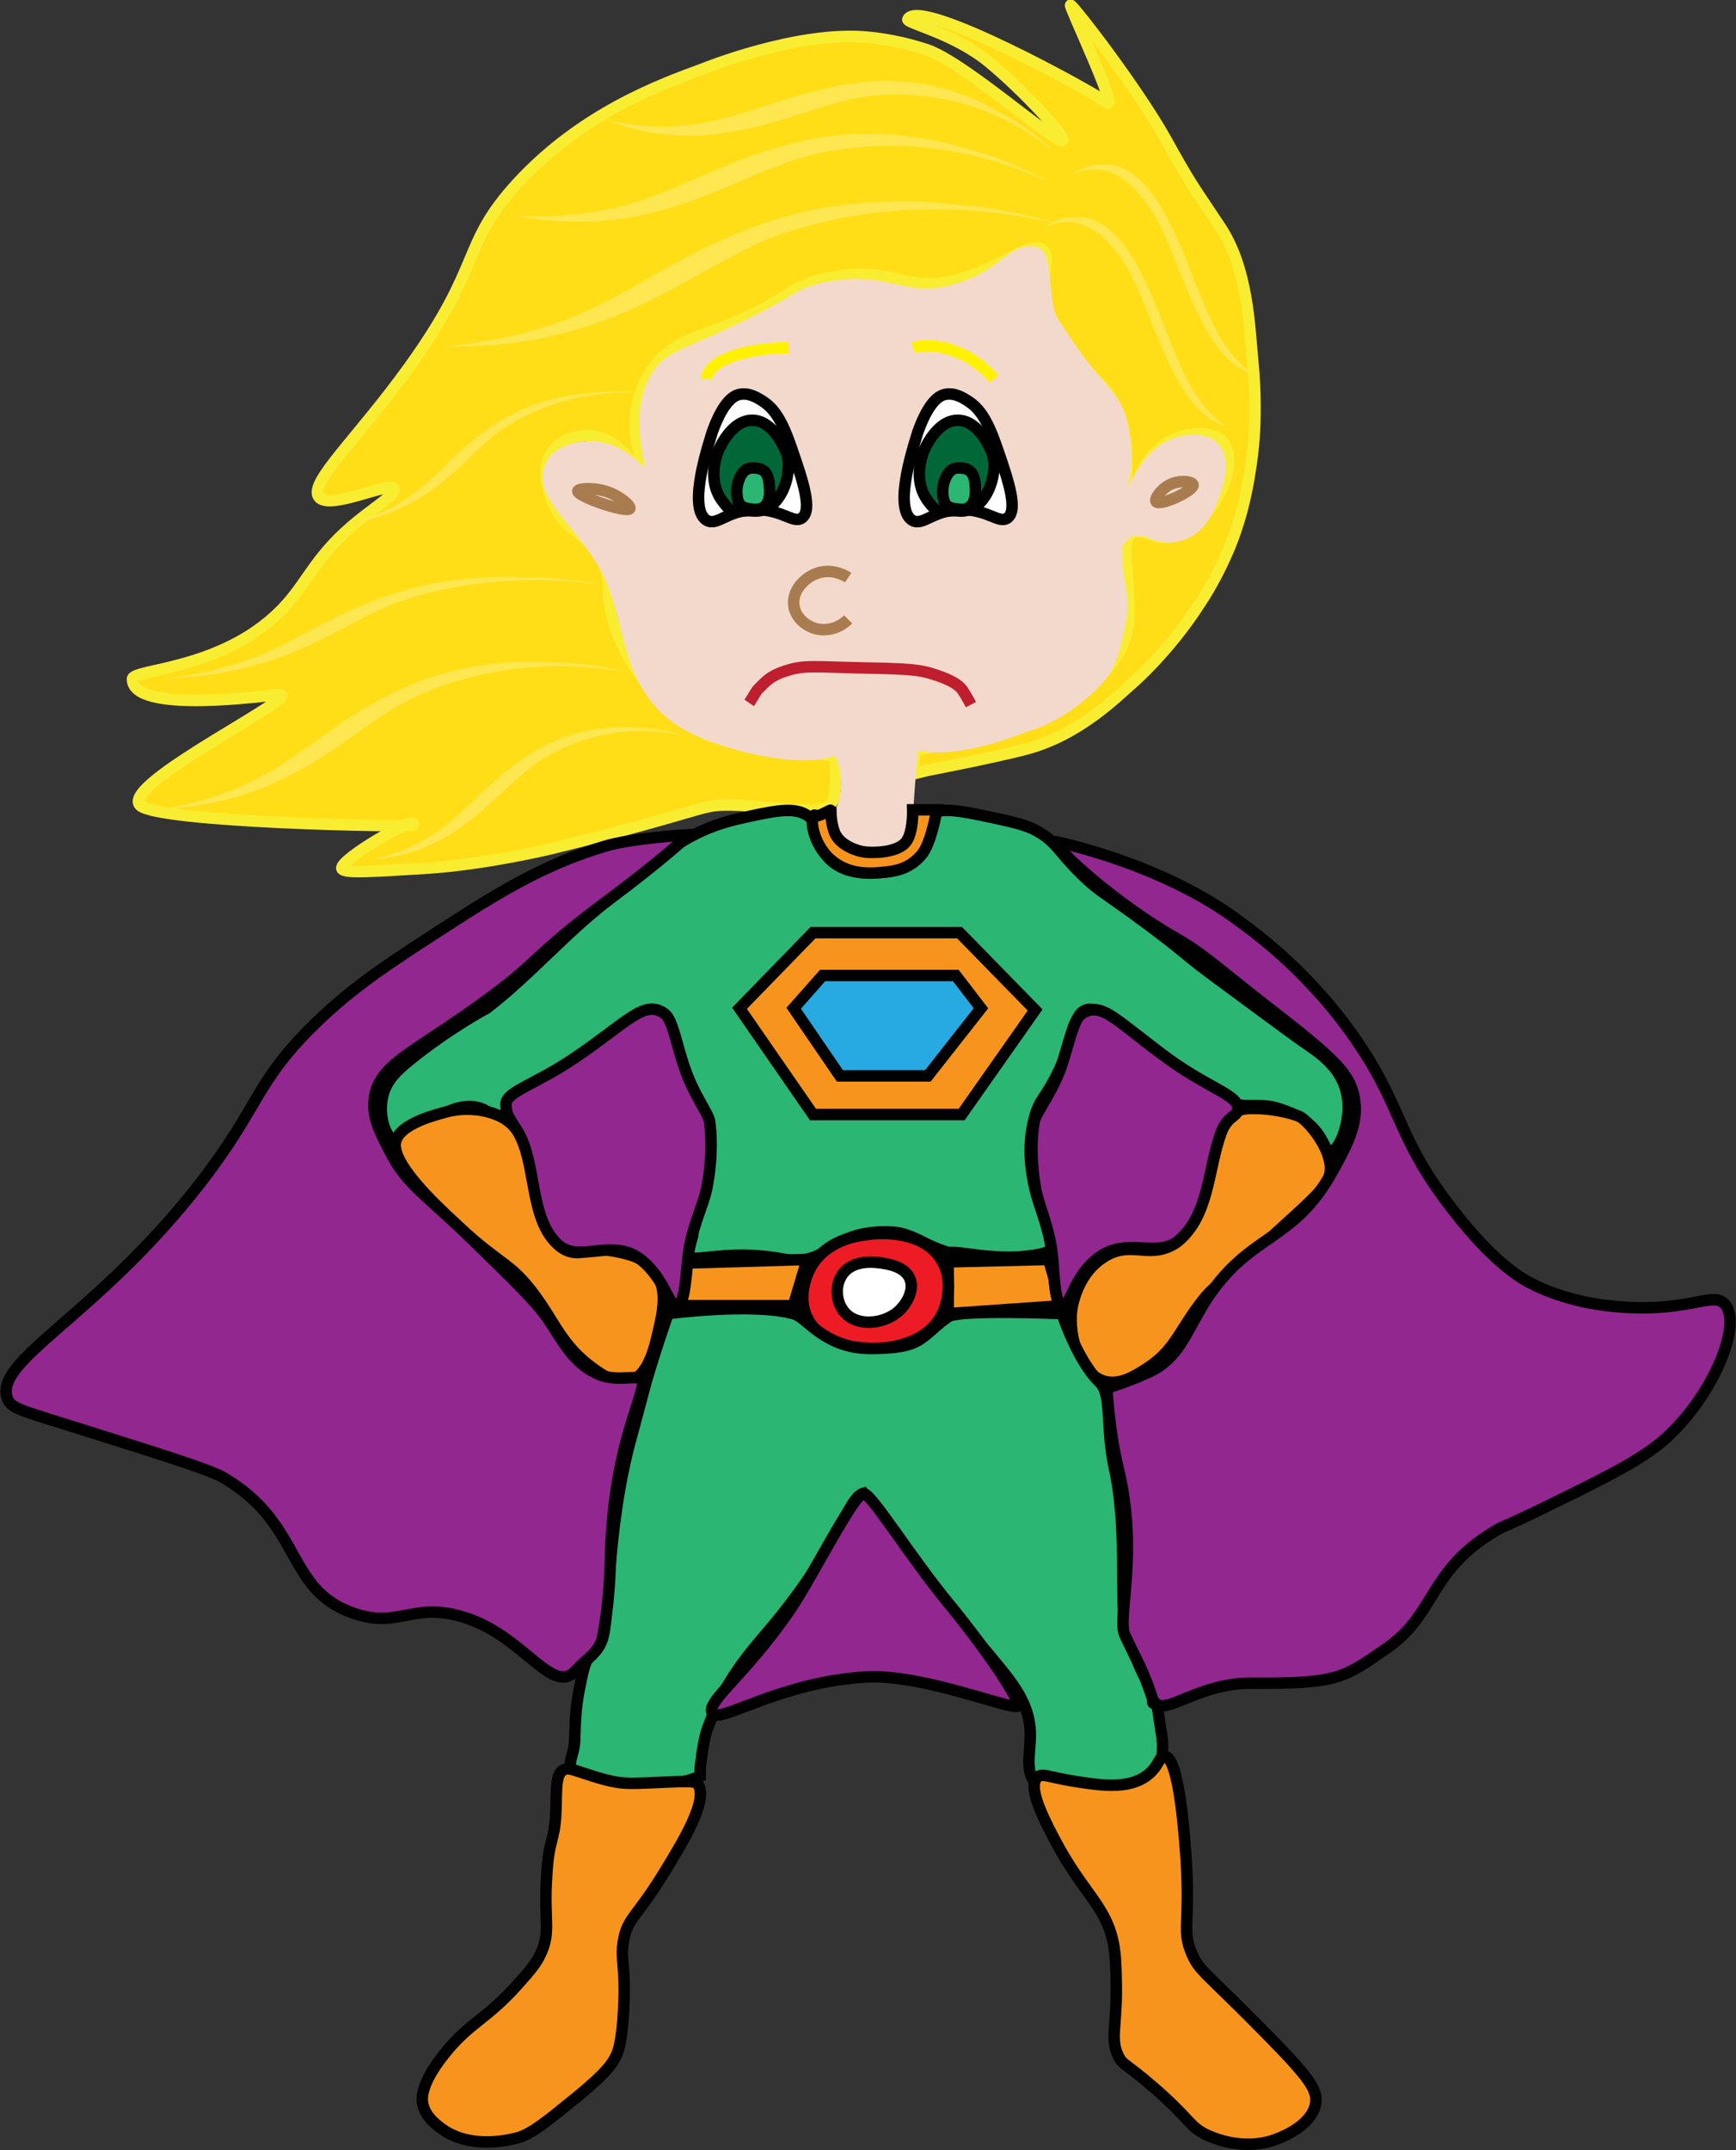 <?xml version="1.0" encoding="utf-8"?>
<!-- Generator: Adobe Illustrator 18.1.0, SVG Export Plug-In . SVG Version: 6.00 Build 0)  -->
<!DOCTYPE svg PUBLIC "-//W3C//DTD SVG 1.1//EN" "http://www.w3.org/Graphics/SVG/1.1/DTD/svg11.dtd">
<svg version="1.1" id="Layer_1" xmlns="http://www.w3.org/2000/svg" xmlns:xlink="http://www.w3.org/1999/xlink" x="0px" y="0px"
	 viewBox="0 0 503.3 623.1" enable-background="new 0 0 503.3 623.1" xml:space="preserve">
<rect x="0" y="0" width="503.3" height="623.1" fill="#333333" stroke="none"/>
<symbol  id="Blond_Hair_4" viewBox="-11.3 -7.7 22.7 15.4">
	<g>
		<path fill="#FEE751" d="M-11.3,7c0,0,5.6,2.6,10.6-1.9c5-4.6,5.8-10.2,12-12.7C4.7-6.5,2.2,0.9-1,4C-6.1,8.9-10.8,7-11.3,7z"/>
	</g>
</symbol>
<path fill="#FFDE17" stroke="#F9ED32" stroke-width="3.32" stroke-miterlimit="10" d="M38.4,196.8c0-3.1,27.6-2.4,44.8-21.8
	c6.4-7.2,8.9-14.6,20.7-24.1c5.3-4.3,11-7.8,10.3-9.2c-1.1-2.4-18.8,6.4-21.8,2.3c-3-4.1,11.4-17,26.4-37.9
	c21.3-29.6,14.8-35,31-52.8c18.9-20.6,41.9-28.9,53.9-33.3c0,0,27.7-11.3,48.2-9.2c5.1,0.5,10.1,1.7,10.1,1.7s3.4,0.8,6.7,1.9
	c11,3.7,37.6,27.7,39.4,26.2c1-0.8-11.2-14.2-21.4-22.6s-24-11.3-23.5-12.4c3.3-6.8,54.3,21.4,57.7,24.1
	c3.6,2.9-11.3-28.6-10.5-28.2c1.4,0.8,19.3,24.1,27.4,38.5c7.6,13.6,7.2,12.6,16,25.8c8,12.1,8.4,28.6,9.4,39
	c0.9,9.1,0.7,17.3,0.4,21.4c-0.4,6.2-1.3,10.9-1.6,12.9c-0.8,4.3-2.3,12.2-6.2,21.1c-2.3,5.3-4.9,9.9-6.4,12.3c0,0-0.8,1.3-1.6,2.5
	c-9,14-19.6,23.1-19.6,23.1c-4.2,3.6-15.2,14.9-30.7,19c-10.6,2.8-32.1,6.8-32.7,7c0,0,0.7-12.4,0.5-6.8c0,0.1,54.1-7.3,61.2-33.4
	c3.1-11.3-3.8-30,3.2-29.9c4.1,0.1,6.4,3.5,12.7,0.6c10.2-4.7,17.7-21.3,11.6-27c-3.5-3.3-11.2-2-16.1,1.1
	c-7.6,4.9-8.3,14.1-10.3,13.8c-2.6-0.4,2.1-15.2-5.7-27.5c-3.1-4.9-5.3-4.9-11.5-13.8c-3.8-5.4-5.7-8.3-6.9-12.6
	c-2.4-9,1.4-13.8-1.1-16.1c-3.4-2.9-10.9,4.3-23,8c-17,5.2-20.1-3.8-39,0c-13.4,2.7-10.3,6.9-35.6,16.1c-4.6,1.7-9.5,3.3-13.8,8
	c-6.7,7.5-6.9,17.2-6.9,18.4c0,9,4.5,15.5,3.4,16.1c-1.3,0.7-5.8-11-14.9-12.6c-4.4-0.8-9.9,0.7-12.6,4.6c-3.3,4.8-0.9,11.3,0,13.8
	c3.7,9.9,10.6,9,14.9,18.4c3.1,6.7,0,8.2,3.4,18.4c2.5,7.2,6,12.2,8,14.9c3,4.1,6.9,9.5,13.8,13.8c5.1,3.2,10.6,4.4,21.8,6.9
	c0,0,5.1-0.8,20.4,1.9c-0.6-3.8,0.8,9.5-0.9,13c-2.5,5.1-15.7,1.3-29.8,1.1c-9.1-0.1-6.3,1.5-51.6,12.6c0,0-18.4,4.5-36,5.7
	c0,0-0.1,0-0.1,0c-16.2,1-24.3,1.6-24.8,0.1c-0.8-2.6,22.2-15.9,20.7-12.6c-0.3,0.7-74.2-0.7-79.2-5.7c-6.1-6.1,48.3-32.3,40.2-32.1
	C78.1,201.4,38.4,207.2,38.4,196.8z"/>
<path fill="#F3D9CC" stroke="#F3D9CC" stroke-width="3.32" stroke-miterlimit="10" d="M262.7,241.8c0,0,0.9-16.7,2-26.5
	c0,0,8.6,4.3,30.8-4.2c2.6-1,11.7-2.8,22.3-13.6c4.8-5,5.7-11.6,6.7-16.2c2.1-9.3-0.7-10.2-0.9-21.6c0,0-2.3-0.6,3.5-5.6
	c0.8-0.6,4.6-0.5,5.5-0.1c2.1,1,5.8,2.3,9.8,1c5.9-1.8,8.1-7.8,9.4-11.3c1-2.6,3.8-10.4,0-14.1c-2.8-2.8-8-2.1-11.3-0.9
	c-10.1,3.7-11.7,16.5-15,16c-2.8-0.4,3.3-6.7-0.2-21.6c-1-4.2-1.6-6-7.8-12.9c-4.5-5.1-8.8-11.7-12.4-17.2c-2.9-4.4-1.5-19-4.9-19.8
	c-6.7-1.5-8.4,6-21.6,10.3c-16.6,5.5-20.6-4-39.5,0c-9.6,2-5.9,3.9-35.7,16.9c-7.3,3.2-9.8,4.3-12.2,7.5
	c-8.8,11.9-0.8,29.9-2.1,31.6c-0.9,1.3-6.8-9.8-17.7-10c-3.7-0.1-9.3,1.3-11.3,4.7c-4.9,8.6,6.9,15.4,14.9,29.2
	c6.2,10.6,6.8,24.5,11.5,33.3c3.8,7.1,8.8,12.8,21.3,17.1c15,5.2,28.9,6.3,35,3.1c0,0,0,0,0,0c5.5,9.2,0.9,18.6,0.9,18.6
	c0,1.1-0.1,2.9-0.1,5.2c1.3,1.1,3.8,2.5,7.1,3.5c0.9,0.3,2,0.4,3.3,0.4C259,244.7,262.7,241.8,262.7,241.8z"/>
<path fill="#2BB673" stroke="#000000" stroke-width="3.32" stroke-miterlimit="10" d="M234.6,236.7c-3.8-3-9.4-1.8-17.9,0
	c-4.1,0.9-9.6,2.1-16.2,5.6c-10,5.3-14.9,11.3-24.1,18.5c-12.9,10-22.6,21.6-35.3,31.4c-0.2,0.1-10.8,5.7-22.4,15.1
	c-3.3,2.7-6.8,5.7-7.8,10.6c-1.2,5.4,0.7,12,3.9,12.9c2.1,0.6,3.2-1.9,9.5-5.6c4.3-2.5,7.9-4.7,12.3-4.5c4.5,0.2,4.9,2.6,8.4,2.8
	c6.5,0.3,14.4-10.9,19.2-14.2c4.4-3,10.7-4.2,17.8-11c3.5-3.3,4.7-5.9,6.7-5.6c3.4,0.5,2.5,7.5,8.4,16.8c3.8,5.9,4.3,6.6,6.1,11.8
	c1.6,4.6,2.5,18.3,0,27.4c0,0-1.9,0.8-2.4,9.4l-1.5,5.7c0.8,2.1,7.6-0.4,17.9,0c10.5,0.4,11.7,2.4,16.8,1.1
	c5.7-1.4,6.1-3.8,12.7-6.3c5.5-2.1,12.6-1.7,14.4-1.2c5.6,1.5,6.4,3.1,12.9,5.3c1.9,0.6,0.8-0.1,5.9,0.6c8.6,1.2,13.9,1.3,19,0.6
	c4.7-0.6,5.3-1.4,5.6-1.7c2.4-3.1-2.2-8.1-4.5-17.9c-0.7-3.1-2.6-11.7,0-20.7c1.6-5.6,3.2-5.2,7.3-14c5.3-11.5,4-15.4,7.3-16.8
	c3.8-1.7,10.8,3.7,24.6,14.6c11.1,8.7,14.1,12.3,20.7,12.9c3.8,0.4,6.3-0.5,11.2,1.1c2.3,0.8,7.2,2.3,10.6,6.7
	c2.5,3.2,2.5,5.5,3.9,5.6c2.2,0.1,4.4-5.3,5-9.5c0.2-1.3,0.7-4.9-0.6-9c-2.1-6.5-7.4-10.1-12.3-13.4c0,0-1.8-1.2-25.2-18.5
	c-9.9-7.3-8.1-6.7-20.2-15.7c-12.6-9.3-13.7-9.3-18.5-14c-7.2-7-7.5-9.7-13.4-12.9c-3.5-1.9-7.8-2.7-16.2-4.5
	c-10.1-2.1-11.9-1.3-12.9-0.6c-3.6,2.7-0.7,7.6-4.5,12.3c-3.8,4.8-10.9,5-13.4,5c-2.7,0.1-8.2,0.2-12.3-3.4
	C236.3,245.2,238.9,240.1,234.6,236.7z"/>
<polygon fill="#F7941E" stroke="#000000" stroke-width="3.32" stroke-miterlimit="10" points="235.7,270.3 214.4,292.2 235.7,323 
	278.8,323 300.1,292.7 278.2,270.3 "/>
<polygon fill="#27AAE1" stroke="#000000" stroke-width="3.32" stroke-miterlimit="10" points="230.1,292.2 243.5,311.8 269,311.8 
	284.4,292.2 277.1,282.7 238.5,282.7 "/>
<path fill="#F7941E" stroke="#000000" stroke-width="3.32" stroke-miterlimit="10" d="M114.7,330.8c-1,3.7,3.5,10.3,11.8,18.5
	c17.8,17.7,20.1,15.3,27.4,24.6c7.1,9.1,8.5,15.9,18.5,23c4.3,3.1,7.3,4.1,10.1,3.4c5.4-1.5,7.3-9.7,8.4-14.6
	c1.3-5.5,2.8-12.3-1.1-17.4c-3-3.9-7.7-4.9-11.2-5.6c-7.6-1.6-9.5,1.2-13.4,0c-11.6-3.4-6.3-32.7-20.2-39.2
	c-5.7-2.7-11.9-2.2-15.1-1.4C126.7,323,116,325.5,114.7,330.8z"/>
<path fill="#F7941E" stroke="#000000" stroke-width="3.32" stroke-miterlimit="10" d="M361.5,321.3c-13.5,1-8.4,33.1-22.2,39.8
	c-7,3.4-12-1.7-19.6,3.4c-7.6,5-8.8,14.1-9,15.1c-1,8.2,2.6,18.8,9.5,20.7c4.3,1.2,8.5-1.3,11.8-3.4c8.8-5.5,9.7-11.2,16.8-20.2
	c3.1-3.9,2.4-2.2,26.3-24.1c7.6-7,11-10.2,10.6-14.6c-0.5-6.4-6.6-13.1-8.7-14.3C374.6,322.5,367.6,320.9,361.5,321.3z"/>
<path fill="#F7941E" stroke="#000000" stroke-width="3.32" stroke-miterlimit="10" d="M197,366.1c-1.1,4.1-2.2,8.2-3.4,12.3h36.4
	L234,365L197,366.1z"/>
<polygon fill="#F7941E" stroke="#000000" stroke-width="3.32" stroke-miterlimit="10" points="274.9,365.7 274.9,380.7 
	307.9,378.4 304,365 "/>
<path fill="#ED1C24" stroke="#000000" stroke-width="3.32" stroke-miterlimit="10" d="M235.1,367.2c-0.5,0.9-4.3,7.9-1.1,14.6
	c4.1,8.7,16.2,8.9,18.5,9c2.7,0.1,15.8-0.1,20.7-10.1c0.2-0.4,3.9-8.1,0-15.1c-5.5-9.9-20.2-8.1-21.8-7.8
	C248.7,358.1,239.6,359.3,235.1,367.2z"/>
<path fill="#FFFFFF" stroke="#000000" stroke-width="3.32" stroke-miterlimit="10" d="M244.1,369.5c-2.1,3.2-1.7,7.8,0.6,10.6
	c3.7,4.6,11.6,3.6,15.7,0c2.3-2,4.8-6.1,3.4-9.5c-1.4-3.4-5.9-4.2-7.8-4.5C254.1,365.8,247.3,364.7,244.1,369.5z"/>
<path fill="#2BB673" stroke="#000000" stroke-width="3.32" stroke-miterlimit="10" d="M193.7,380.7c0,0-3.4,9.5-6.5,20.2
	c-0.5,1.8-2.6,9.9-3.9,14.6c-8.2,28.8-6.2,57.7-9.3,60.6c-4.2,3.8-4.7,6.8-5.8,12.2c-1.4,6.7-1.4,10.3-1.6,16.3
	c-0.1,3.1-1.5,5.3-1.2,7.2c0.6,2.8,5.2,4.2,8.4,5c1.8,0.5,9.3,1.6,15.2,1.3c6.4-0.4,14-3.3,14-3.3v-2.2c0,0,0.7-7.6,2-11.3
	c4-11.2,9.2-18.6,16.4-27c22.5-26,23.9-39.8,28.9-41.5c0,0,9.2,13.8,34.4,44.3c7.6,9.2,13.8,15.5,14,25.2c0.1,5.7-1.7,11.2,1.7,14.6
	c0.8,0.8,2.1,1.8,10.6,2.2c15.3,0.9,19.9-1.9,21.3-2.8c1.5-1,4.3-2.9,4.5-5.6c0.1-2.5,0.5-4.6,0-7.8c-1.3-7.7-0.8-9.8-4.8-16.7
	c-1.8-3-3-7.1-4.7-10.7c-3.6-7.7,0.3-29.7-4.3-50.5c-2.5-11.5-0.5-20.8-4.2-24.4c-6.5-6.3-10.9-19.9-10.9-19.9s-29.8-1.3-33,0.9
	c-8.3,5.9-7.1,9.2-22.5,9.2c-13.3,0-18.5-9-22.1-10C218.5,377.4,193.7,380.7,193.7,380.7z"/>
<path fill="#F7941E" stroke="#000000" stroke-width="3.32" stroke-miterlimit="10" d="M161.2,524.1c0.2-5.4-0.2-9.9,2.2-11.2
	c1.3-0.7,2.7,0,6.2,1.1c4,1.3,8.3,2.7,12.3,2.8c6.7,0.2,19.1-1.2,20.2,0c3.7,4.3-4,16.8-9.5,25.8c-8,13.1-10.6,13.1-11.8,19.6
	c-1.1,5.8,0.7,7,0,20.2c-0.5,9.5-1.6,12.2-2.2,13.4c-1.1,2.3-2.8,4.9-11.2,11.8c-8.6,7-12.9,10.5-16.8,11.8
	c-1.1,0.3-13.9,4.2-23-2.8c-1.5-1.2-4.2-3.2-5-6.7c-0.3-1.3-1-5.6,6.2-14.6c7.3-9.2,12-9.8,21.3-20.2c3.6-4,5.4-6.1,6.7-9
	c3-6.6,0.8-9.6,1.7-22.4C159.1,532.2,160.9,534.1,161.2,524.1z"/>
<path fill="#F7941E" stroke="#000000" stroke-width="3.32" stroke-miterlimit="10" d="M305.7,533c-2.9-5.5-7.9-15.1-5-17.9
	c1.4-1.4,3.6,0,10.6,1.1c7.6,1.2,15.8,2.5,21.3-1.7c3.5-2.7,3.5-5.7,5-5.6c4.3,0.3,5.8,23.7,6.2,28.6c1.4,20.3-1.3,21.5,1.7,28.6
	c2.1,5.1,3.9,5.3,21.3,23c12.5,12.7,15.4,16.5,14.6,20.7c-1.2,6.1-9.2,9.3-11.2,10.1c-9.6,3.7-18.6-0.4-20.2-1.1
	c-5.3-2.5-4.6-4.4-15.7-14c-8.1-7-8.8-6.3-10.1-9c-2.5-5.2-0.2-8.8-0.6-22.4c-0.1-4.3-0.2-6.5-0.6-9
	C321.1,552.4,314.1,549.1,305.7,533z"/>
<path fill="#92278F" stroke="#000000" stroke-width="3.32" stroke-miterlimit="10" d="M306.4,244c0,0,29.2,5.9,51.4,21.9
	c7.2,5.2,22.9,16.8,36.4,37c12.7,19,10.9,27,26.9,47.6c12.3,15.9,20.4,20.3,23.5,21.8c12.5,6.2,26.2,6.8,33,6.7
	c14.4-0.3,19.4-4.3,22.4-1.1c5.2,5.6-3,26-16.8,38.7c-7,6.4-17.2,11.4-37.5,21.3c-10.8,5.2-9.7,4.2-12.9,6.2
	c-18.8,11.5-16.6,23.9-30.8,33.6c-12.3,8.5-13.9,10.3-39.2,10.1c-14.8-0.1-24.5,9-27.6,5.9c-2.6-2.6,0.9,3.8-2.2-4.7
	c-2.1-5.9-4.3-9.5-6.9-15.2c-2.3-5,4.1-23.6-1.9-48.2c-2.7-11-3.3-23.3-3.3-23.3s6-1.8,12.3-4.7c8.4-3.9,10.6-11.3,15.7-19.6
	c13-21.1,25.7-17.2,37.5-38.7c4.1-7.4,7.6-13.7,6.2-21.3c-1.3-6.9-5.9-11.3-24.6-25.8c-12.9-9.9-18.5-15.4-26.9-20.2
	C323.8,262.2,305.1,245.5,306.4,244z"/>
<g>
	<path fill="#27AAE1" stroke="#000000" stroke-width="3.32" stroke-miterlimit="10" d="M313.5,293.9c6-4.2,10.5,2.5,25.8,13.4
		c11.3,8.1,19.8,10.2,19.6,14c-0.1,2.5-3,1.8-4.9,7c-3.8,10.3-3.4,23.9-12.4,31.3c-6.2,5.1-14.8-1.2-23,4.8
		c-7.4,5.4-8.2,14.4-10.6,14c-2.1-0.4-2.3-7.4-2.8-13.4c-0.7-9-4.1-15.3-5-20.7c-1.6-9.1-1-16.5-0.3-19.5c0.6-2.6,4.7-7.5,7.6-15.2
		C309.8,303,311.1,295.6,313.5,293.9z"/>
</g>
<path fill="#92278F" stroke="#000000" stroke-width="3.32" stroke-miterlimit="10" d="M295.1,494.4c-1.4,1.5-27.3-9.3-43.9-8.4
	c-25,1.4-42.4,13.5-44.6,10.6c-2.4-3.2,9.2-10.7,22.6-30.3c6.2-9.2,18.4-33.5,21.1-33.5c2.4,0,13.5,18.3,24.9,32.1
	C286.7,478.9,296.1,493.2,295.1,494.4z"/>
<path fill="#92278F" stroke="#000000" stroke-width="3.32" stroke-miterlimit="10" d="M166.8,484.3c-6.5,7-14.7-9.4-30.8-15.1
	c-16.1-5.7-19.9,3.1-33.6-1.7c-19.6-6.8-14.6-25.7-37.5-39.2c-3.9-2.3-15.7-6-39.2-13.4c-19.5-6.2-22.3-6.5-23.5-9.5
	c-4.4-11.1,25.8-23.7,56-62.7c17.4-22.5,15.5-28.7,33-45.9c11.4-11.1,21.6-17.7,42-30.8c16.3-10.5,28-16.5,42-20.7
	c8.1-2.5,24.6-3.4,24.6-3.4s-7.6,7.2-23.5,19c-23,17.1-19.1,17.4-37,30.2c-19.8,14.3-29.6,17.5-30.8,27.4c-0.6,5.1,1.4,9.2,4.5,15.1
	c5,9.9,10.1,12.1,24.6,26.3c11.9,11.6,17.9,17.4,21.3,22.4c4.5,6.7,7.1,12.3,14,15.7c7,3.4,14.1-1.1,13.4,3.4
	c-1,6.2-8.6,20.8-9.3,49.9c-0.2,6.9-0.6,14.2-2.2,22.7C174,478.7,170.6,480.2,166.8,484.3z"/>
<g>
	<path fill="#92278F" stroke="#000000" stroke-width="3.32" stroke-miterlimit="10" d="M313.5,293.9c6-4.2,10.5,2.5,25.8,13.4
		c11.3,8.1,19.8,10.2,19.6,14c-0.1,2.5-3,1.8-4.9,7c-3.8,10.3-3.4,23.9-12.4,31.3c-6.2,5.1-14.8-1.2-23,4.8
		c-7.4,5.4-8.2,14.4-10.6,14c-2.1-0.4-2.3-7.4-2.8-13.4c-0.7-9-4.1-15.3-5-20.7c-1.6-9.1-1-16.5-0.3-19.5c0.6-2.6,4.7-7.5,7.6-15.2
		C309.8,303,311.1,295.6,313.5,293.9z"/>
</g>
<g>
	<path fill="#92278F" stroke="#000000" stroke-width="3.32" stroke-miterlimit="10" d="M192.7,293.8c-5.9-4.3-10.6,2.3-26.1,12.8
		c-11.5,7.8-20.1,9.8-19.9,13.5c0.1,2.6,0.1,2.6,3.2,7.5c5.9,9.3,3.3,25.7,12.1,33.3c6.1,5.2,15.5-2.2,23.6,4
		c7.2,5.5,8.3,13.9,10.7,13.5c2.1-0.3,2.5-7.4,3.1-13.4c0.9-9,4.4-15.2,5.5-20.6c1.8-9.1,1.3-16.5,0.8-19.5
		c-0.5-2.6-4.6-7.6-7.2-15.4C196.2,303.1,195.1,295.6,192.7,293.8z"/>
</g>
<path fill="#F7941E" stroke="#000000" stroke-width="3.32" stroke-miterlimit="10" d="M236.1,236.2c0.2-0.2,0,0.9,2.8-0.5
	c2.3-1.2,2-0.9,2-0.9s-0.1,3.5,1,6.3c1.4,3.9,6.8,5.6,8.7,5.8c2,0.3,9.8,0.4,12.2-3.1c2-2.8,1.8-9.1,1.8-9.1h7c0,0-1.6,9.8-4.5,13.1
	c-3.6,4.2-7.9,4.7-11,5c-2.9,0.3-9.5,1-14.7-3.2C236.5,245.9,234.4,238.1,236.1,236.2z"/>
<path fill="none" stroke="#A97C50" stroke-width="3.32" stroke-miterlimit="10" d="M335.2,145.4c-0.6-0.8,1.3-3.6,3.9-4.9
	c2.9-1.5,6.6-1,6.8,0C346.3,142.2,336.2,146.8,335.2,145.4z"/>
<path fill="none" stroke="#A97C50" stroke-width="3.32" stroke-miterlimit="10" d="M182.6,147.4c0.4-0.8-3.1-3.9-7.2-5.1
	c-3.4-1-7.7-0.8-7.9,0C167.3,143.9,181.8,148.8,182.6,147.4z"/>
<g>
	<path fill="#FFFFFF" stroke="#000000" stroke-width="3.32" stroke-miterlimit="10" d="M264.5,150.8c3.1,1.8,6-3.1,14.3-3.1
		c7.7,0,10.9,4.2,13.3,2.4c3.1-2.3,0.3-10.7-3.1-20.5c-2.7-7.8-4.9-11.1-8.2-13.3c-1.4-0.9-4-2.6-6.8-2c-1.3,0.3-4.5,1.4-7.9,10.9
		C265.7,126.8,258.5,147.2,264.5,150.8z"/>
	<path fill="#006838" stroke="#000000" stroke-width="3.32" stroke-miterlimit="10" d="M269.1,145.3c-4.5-5.9-1.8-13.1-1.4-14.3
		c0.2-0.5,3.8-9.4,10.2-9.2c5.9,0.2,9.1,8,9.6,9.2c2.3,5.8-1.5,17.7-9.4,17.1C272.8,147.6,272.5,149.9,269.1,145.3z"/>
	<path fill="#2BB673" stroke="#000000" stroke-width="3.32" stroke-miterlimit="10" d="M278.4,147.6c-3.6-0.3-4.9-0.8-5.1-5
		c-0.1-1.9,1-7,4.5-7c3.5,0,4.8,1.3,5,5.9C283,144.8,281.9,147.9,278.4,147.6z"/>
</g>
<g>
	<path fill="#FFFFFF" stroke="#000000" stroke-width="3.32" stroke-miterlimit="10" d="M204.9,150.8c3.1,1.8,6-3.1,14.3-3.1
		c7.7,0,10.9,4.2,13.3,2.4c3.1-2.3,0.3-10.7-3.1-20.5c-2.7-7.8-4.9-11.1-8.2-13.3c-1.4-0.9-4-2.6-6.8-2c-1.3,0.3-4.5,1.4-7.9,10.9
		C206.1,126.8,198.9,147.2,204.9,150.8z"/>
	<path fill="#006838" stroke="#000000" stroke-width="3.32" stroke-miterlimit="10" d="M209.5,145.3c-4.5-5.9-1.8-13.1-1.4-14.3
		c0.2-0.5,3.8-9.4,10.2-9.2c5.9,0.2,9.1,8,9.6,9.2c2.3,5.8-1.5,17.7-9.4,17.1C213.2,147.6,212.9,149.9,209.5,145.3z"/>
	<path fill="#2BB673" stroke="#000000" stroke-width="3.32" stroke-miterlimit="10" d="M218.7,147.6c-3.6-0.3-4.9-0.8-5.1-5
		c-0.1-1.9,1-7,4.5-7c3.5,0,4.8,1.3,5,5.9C223.4,144.8,222.3,147.9,218.7,147.6z"/>
</g>
<path fill="none" stroke="#FFF200" stroke-width="3.32" stroke-miterlimit="10" d="M264.7,100.8c5.2-1.7,15.7,0,23.5,9"/>
<path fill="none" stroke="#FFF200" stroke-width="3.32" stroke-miterlimit="10" d="M204.9,109.8c0-5,10.6-9,23.7-9"/>
<line fill="none" stroke="#000000" stroke-width="3.32" stroke-miterlimit="10" x1="277.4" y1="108.6" x2="277.4" y2="108.6"/>
<g>
	<path fill="none" stroke="#A97C50" stroke-width="3.32" stroke-miterlimit="10" d="M245.9,167.4c-0.6-0.4-4.5-2.8-8.9-1.3
		c-3.9,1.3-7.6,5.3-6.8,9.7c0.6,3.3,3.4,5.5,6,6.3c3.3,1,7.1,0,9.7-2.6"/>
</g>
<use xlink:href="#Blond_Hair_4"  width="22.7" height="15.4" x="-11.3" y="-7.7" transform="matrix(2.315 0 0 -3.955 329.117 93.441)" overflow="visible"/>
<use xlink:href="#Blond_Hair_4"  width="22.7" height="15.4" x="-11.3" y="-7.7" transform="matrix(2.315 0 0 -3.955 337.025 78.187)" overflow="visible"/>
<use xlink:href="#Blond_Hair_4"  width="22.7" height="15.4" x="-11.3" y="-7.7" transform="matrix(-7.624 -0.732 0.344 -3.584 217.524 81.439)" overflow="visible"/>
<use xlink:href="#Blond_Hair_4"  width="22.7" height="15.4" x="-11.3" y="-7.7" transform="matrix(-6.219 -1.794 0.996 -3.451 226.749 56.482)" overflow="visible"/>
<use xlink:href="#Blond_Hair_4"  width="22.7" height="15.4" x="-11.3" y="-7.7" transform="matrix(-4.618 -2.428 1.672 -3.181 241 38.112)" overflow="visible"/>
<use xlink:href="#Blond_Hair_4"  width="22.7" height="15.4" x="-11.3" y="-7.7" transform="matrix(-3.741 0.438 -0.224 -1.915 143.441 132.061)" overflow="visible"/>
<use xlink:href="#Blond_Hair_4"  width="22.7" height="15.4" x="-11.3" y="-7.7" transform="matrix(-5.551 -0.156 5.939145e-02 -2.113 110.886 182.383)" overflow="visible"/>
<use xlink:href="#Blond_Hair_4"  width="22.7" height="15.4" x="-11.3" y="-7.7" transform="matrix(-5.875 -0.165 8.391029e-02 -2.985 114.275 213.676)" overflow="visible"/>
<use xlink:href="#Blond_Hair_4"  width="22.7" height="15.4" x="-11.3" y="-7.7" transform="matrix(-3.945 -0.111 7.423421e-02 -2.641 153.174 230.341)" overflow="visible"/>
<path fill="none" stroke="#BE1E2D" stroke-width="3.32" stroke-miterlimit="10" d="M217.2,203.7c1.5-2.2,1.8-3.2,2.7-4.1
	c2-1.9,3.1-3.6,7.7-5.1c5.6-1.9,8.5-1.2,23.8-0.9c12.2,0.2,15.3,0.6,18.6,1.6c4.2,1.3,7.6,2.7,9.1,4.9c0.9,1.3,2.4,4.1,2.4,4.1"/>
</svg>
